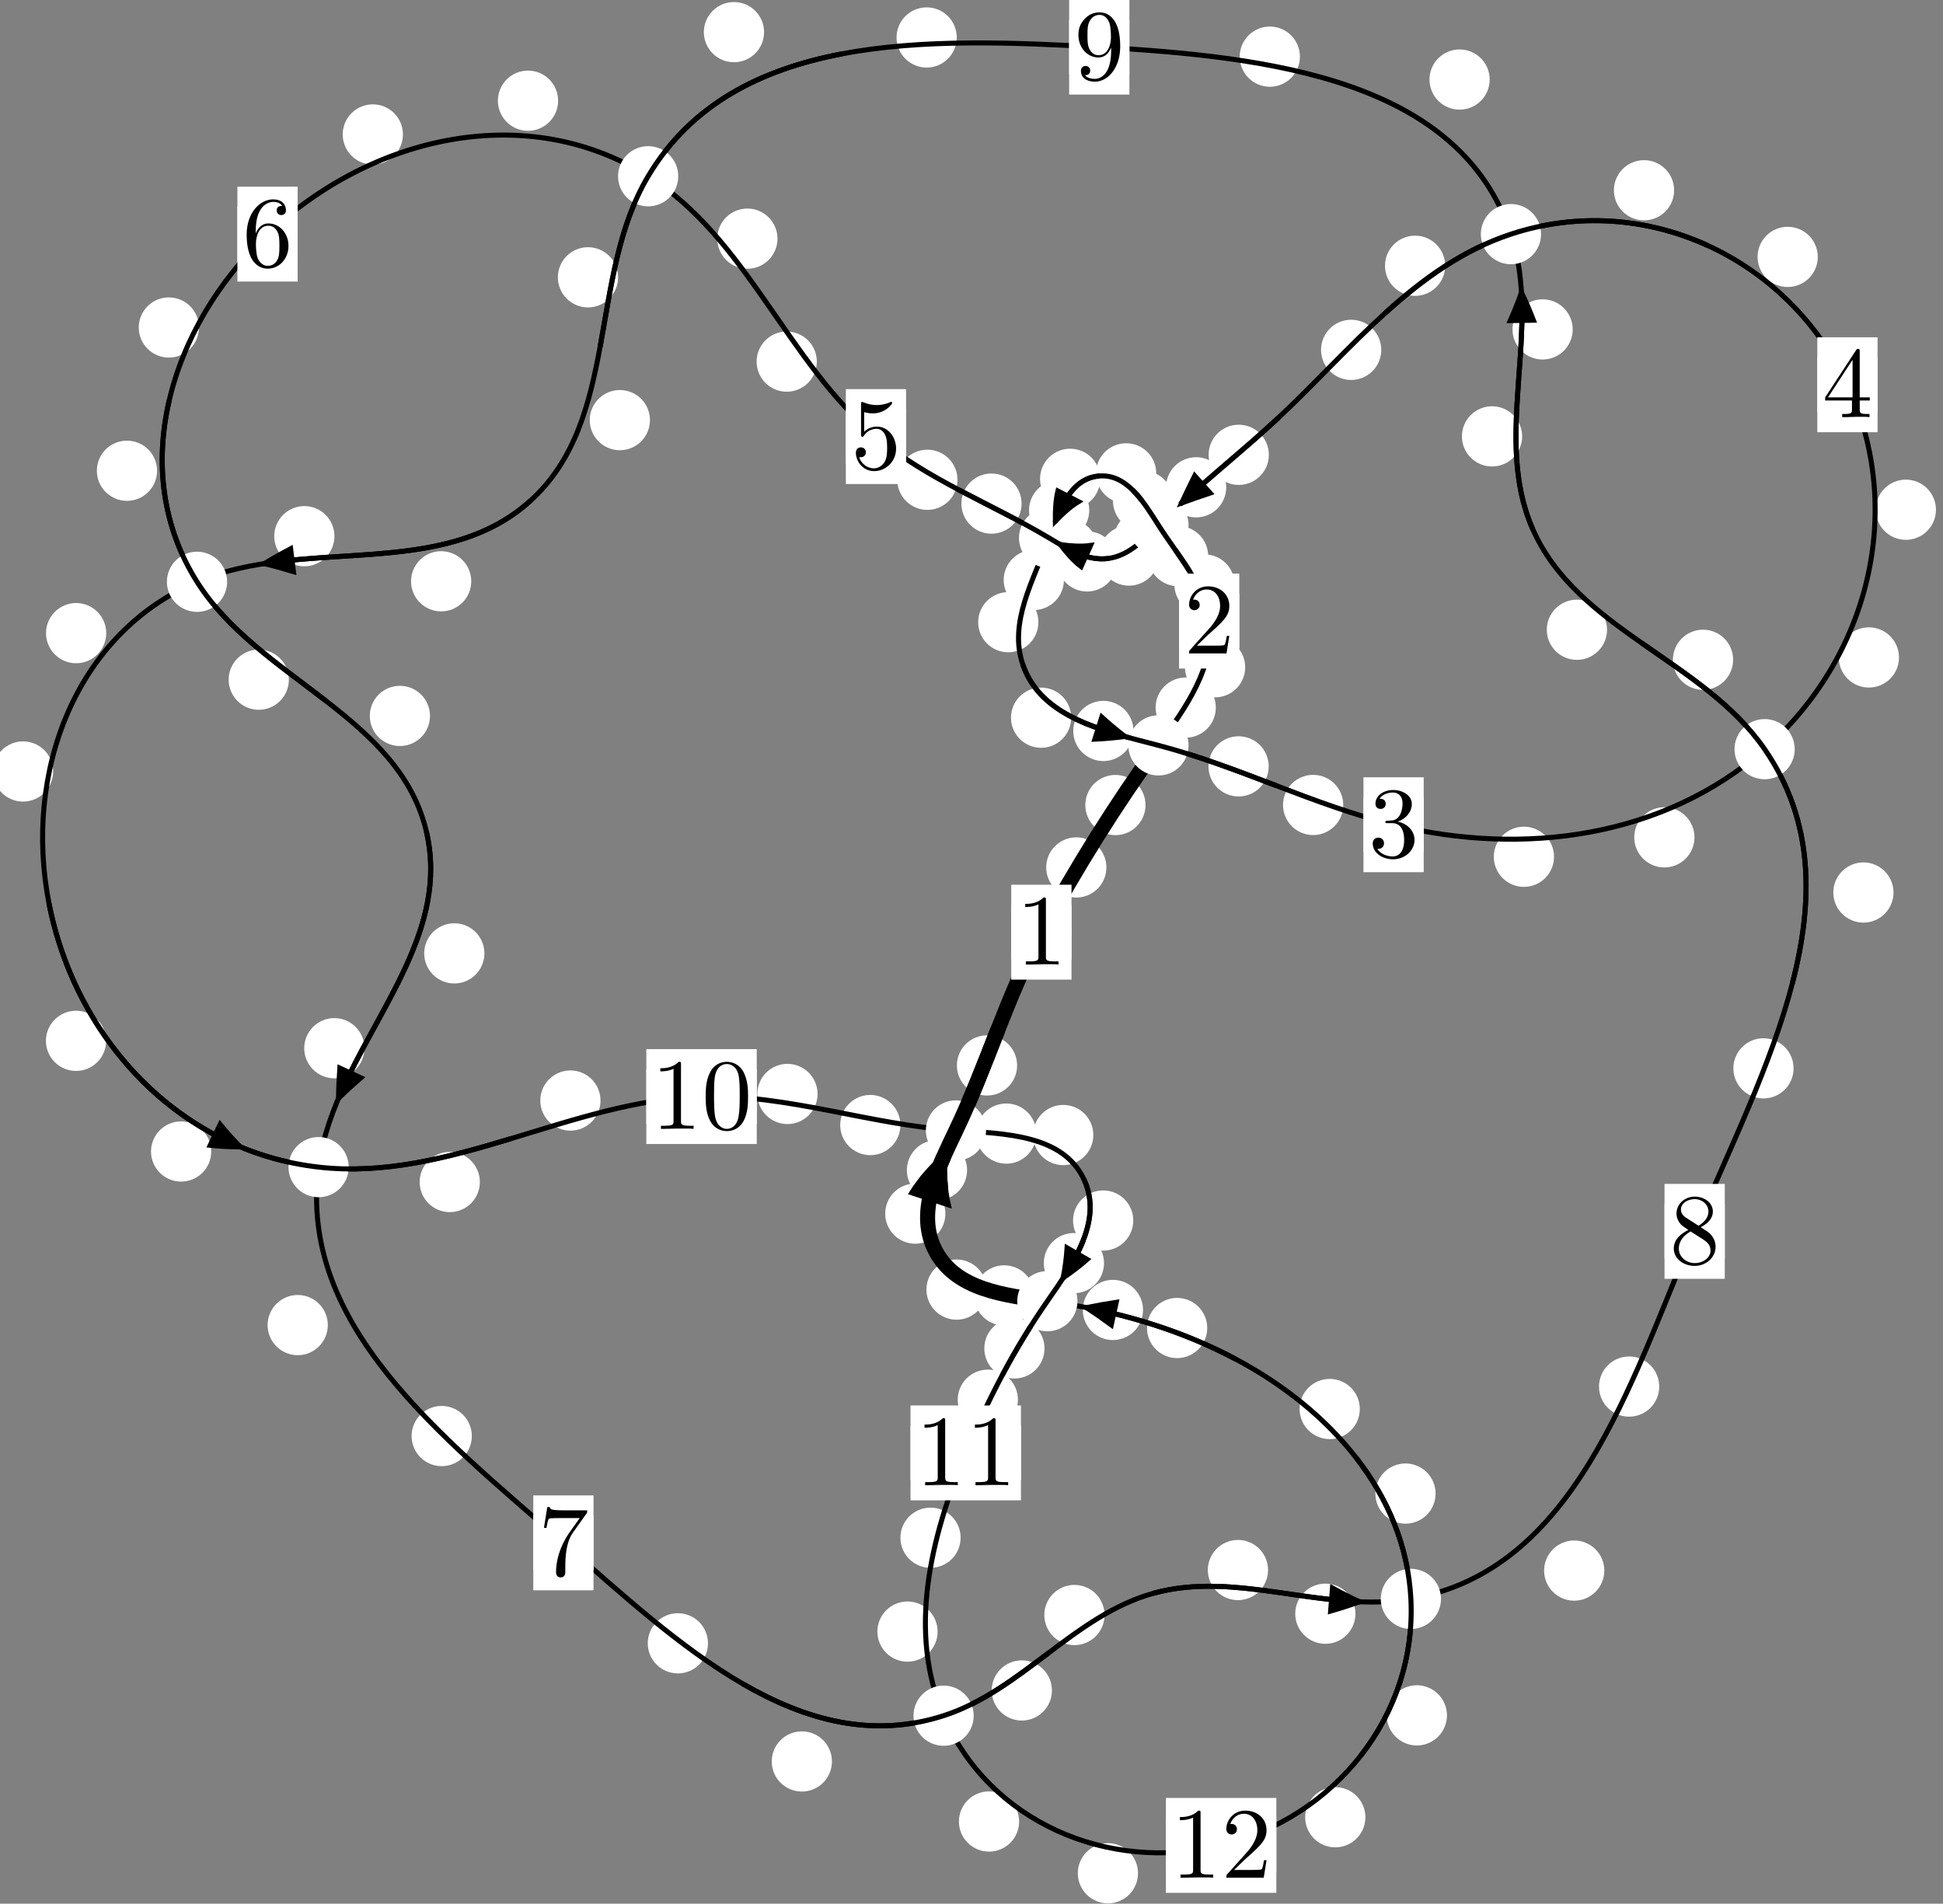 <?xml version="1.0"?>
<!-- Created by MetaPost 1.999 on 2021.07.06:0012 -->
<svg version="1.1" xmlns="http://www.w3.org/2000/svg" xmlns:xlink="http://www.w3.org/1999/xlink" width="192.883" height="188.995" viewBox="0 0 192.883 188.995">
<rect x="0" y="0" width="192.883" height="188.995" fill="#808080" stroke="none"/>
<!-- Original BoundingBox: -115.699463 -114.962692 77.183548 74.032394 -->
  <defs>
    <g transform="scale(0.01,0.01)" id="GLYPHcmr10_48">
      <path style="fill-rule: evenodd;" d="M460 -320C460 -400,455 -480,420 -554C374 -650,292 -666,250 -666C190 -666,117 -640,76 -547C44 -478,39 -400,39 -320C39 -245,43 -155,84 -79C127 2,200 22,249 22C303 22,379 1,423 -94C455 -163,460 -241,460 -320M249 -0C210 -0,151 -25,133 -121C122 -181,122 -273,122 -332C122 -396,122 -462,130 -516C149 -635,224 -644,249 -644C282 -644,348 -626,367 -527C377 -471,377 -395,377 -332C377 -257,377 -189,366 -125C351 -30,294 -0,249 -0"></path>
    </g>
    <g transform="scale(0.01,0.01)" id="GLYPHcmr10_49">
      <path style="fill-rule: evenodd;" d="M294 -640C294 -664,294 -666,271 -666C209 -602,121 -602,89 -602L89 -571C109 -571,168 -571,220 -597L220 -79C220 -43,217 -31,127 -31L95 -31L95 -0L257 -0L130 -3L217 -3L257 -3L297 -3L384 -3L419 -0L419 -31L387 -31C297 -31,294 -42,294 -79"></path>
    </g>
    <g transform="scale(0.01,0.01)" id="GLYPHcmr10_50">
      <path style="fill-rule: evenodd;" d="M127 -77L233 -180C389 -318,449 -372,449 -472C449 -586,359 -666,237 -666C124 -666,50 -574,50 -485C50 -429,100 -429,103 -429C120 -429,155 -441,155 -482C155 -508,137 -534,102 -534C94 -534,92 -534,89 -533C112 -598,166 -635,224 -635C315 -635,358 -554,358 -472C358 -392,308 -313,253 -251L61 -37C50 -26,50 -24,50 -0L421 -0L449 -174L424 -174C419 -144,412 -100,402 -85C395 -77,329 -77,307 -77"></path>
    </g>
    <g transform="scale(0.01,0.01)" id="GLYPHcmr10_51">
      <path style="fill-rule: evenodd;" d="M290 -352C372 -379,430 -449,430 -528C430 -610,342 -666,246 -666C145 -666,69 -606,69 -530C69 -497,91 -478,120 -478C151 -478,171 -500,171 -529C171 -579,124 -579,109 -579C140 -628,206 -641,242 -641C283 -641,338 -619,338 -529C338 -517,336 -459,310 -415C280 -367,246 -364,221 -363C213 -362,189 -360,182 -360C174 -359,167 -358,167 -348C167 -337,174 -337,191 -337L235 -337C317 -337,354 -269,354 -171C354 -35,285 -6,241 -6C198 -6,123 -23,88 -82C123 -77,154 -99,154 -137C154 -173,127 -193,98 -193C74 -193,42 -179,42 -135C42 -44,135 22,244 22C366 22,457 -69,457 -171C457 -253,394 -331,290 -352"></path>
    </g>
    <g transform="scale(0.01,0.01)" id="GLYPHcmr10_52">
      <path style="fill-rule: evenodd;" d="M294 -165L294 -78C294 -42,292 -31,218 -31L197 -31L197 -0L332 -0L238 -3L290 -3L332 -3L374 -3L427 -3L468 -0L468 -31L447 -31C373 -31,371 -42,371 -78L371 -165L471 -165L471 -196L371 -196L371 -651C371 -671,371 -677,355 -677C346 -677,343 -677,335 -665L28 -196L28 -165M300 -196L56 -196L300 -569"></path>
    </g>
    <g transform="scale(0.01,0.01)" id="GLYPHcmr10_53">
      <path style="fill-rule: evenodd;" d="M449 -201C449 -320,367 -420,259 -420C211 -420,168 -404,132 -369L132 -564C152 -558,185 -551,217 -551C340 -551,410 -642,410 -655C410 -661,407 -666,400 -666C399 -666,397 -666,392 -663C372 -654,323 -634,256 -634C216 -634,170 -641,123 -662C115 -665,113 -665,111 -665C101 -665,101 -657,101 -641L101 -345C101 -327,101 -319,115 -319C122 -319,124 -322,128 -328C139 -344,176 -398,257 -398C309 -398,334 -352,342 -334C358 -297,360 -258,360 -208C360 -173,360 -113,336 -71C312 -32,275 -6,229 -6C156 -6,99 -59,82 -118C85 -117,88 -116,99 -116C132 -116,149 -141,149 -165C149 -189,132 -214,99 -214C85 -214,50 -207,50 -161C50 -75,119 22,231 22C347 22,449 -74,449 -201"></path>
    </g>
    <g transform="scale(0.01,0.01)" id="GLYPHcmr10_54">
      <path style="fill-rule: evenodd;" d="M132 -328L132 -352C132 -605,256 -641,307 -641C331 -641,373 -635,395 -601C380 -601,340 -601,340 -556C340 -525,364 -510,386 -510C402 -510,432 -519,432 -558C432 -618,388 -666,305 -666C177 -666,42 -537,42 -316C42 -49,158 22,251 22C362 22,457 -72,457 -204C457 -331,368 -427,257 -427C189 -427,152 -376,132 -328M251 -6C188 -6,158 -66,152 -81C134 -128,134 -208,134 -226C134 -304,166 -404,256 -404C272 -404,318 -404,349 -342C367 -305,367 -254,367 -205C367 -157,367 -107,350 -71C320 -11,274 -6,251 -6"></path>
    </g>
    <g transform="scale(0.01,0.01)" id="GLYPHcmr10_55">
      <path style="fill-rule: evenodd;" d="M476 -609C485 -621,485 -623,485 -644L242 -644C120 -644,118 -657,114 -676L89 -676L56 -470L81 -470C84 -486,93 -549,106 -561C113 -567,191 -567,204 -567L411 -567C400 -551,321 -442,299 -409C209 -274,176 -135,176 -33C176 -23,176 22,222 22C268 22,268 -23,268 -33L268 -84C268 -139,271 -194,279 -248C283 -271,297 -357,341 -419"></path>
    </g>
    <g transform="scale(0.01,0.01)" id="GLYPHcmr10_56">
      <path style="fill-rule: evenodd;" d="M163 -457C117 -487,113 -521,113 -538C113 -599,178 -641,249 -641C322 -641,386 -589,386 -517C386 -460,347 -412,287 -377M309 -362C381 -399,430 -451,430 -517C430 -609,341 -666,250 -666C150 -666,69 -592,69 -499C69 -481,71 -436,113 -389C124 -377,161 -352,186 -335C128 -306,42 -250,42 -151C42 -45,144 22,249 22C362 22,457 -61,457 -168C457 -204,446 -249,408 -291C389 -312,373 -322,309 -362M209 -320L332 -242C360 -223,407 -193,407 -132C407 -58,332 -6,250 -6C164 -6,92 -68,92 -151C92 -209,124 -273,209 -320"></path>
    </g>
    <g transform="scale(0.01,0.01)" id="GLYPHcmr10_57">
      <path style="fill-rule: evenodd;" d="M367 -318L367 -286C367 -52,263 -6,205 -6C188 -6,134 -8,107 -42C151 -42,159 -71,159 -88C159 -119,135 -134,113 -134C97 -134,67 -125,67 -86C67 -19,121 22,206 22C335 22,457 -114,457 -329C457 -598,342 -666,253 -666C198 -666,149 -648,106 -603C65 -558,42 -516,42 -441C42 -316,130 -218,242 -218C303 -218,344 -260,367 -318M243 -241C227 -241,181 -241,150 -304C132 -341,132 -391,132 -440C132 -494,132 -541,153 -578C180 -628,218 -641,253 -641C299 -641,332 -607,349 -562C361 -530,365 -467,365 -421C365 -338,331 -241,243 -241"></path>
    </g>
  </defs>
  <path d="M109.834 86.117C109.834 85.325,109.519 84.565,108.959 84.004C108.398 83.444,107.638 83.129,106.846 83.129C106.053 83.129,105.293 83.444,104.732 84.004C104.172 84.565,103.857 85.325,103.857 86.117C103.857 86.91,104.172 87.67,104.732 88.231C105.293 88.791,106.053 89.106,106.846 89.106C107.638 89.106,108.398 88.791,108.959 88.231C109.519 87.67,109.834 86.91,109.834 86.117Z" style="fill: rgb(100%,100%,100%);stroke: none;"></path>
  <path d="M106.367 92.545C106.367 91.752,106.052 90.992,105.491 90.431C104.931 89.871,104.171 89.556,103.378 89.556C102.585 89.556,101.825 89.871,101.265 90.431C100.704 90.992,100.389 91.752,100.389 92.545C100.389 93.337,100.704 94.097,101.265 94.658C101.825 95.218,102.585 95.533,103.378 95.533C104.171 95.533,104.931 95.218,105.491 94.658C106.052 94.097,106.367 93.337,106.367 92.545Z" style="fill: rgb(100%,100%,100%);stroke: none;"></path>
  <path d="M120.696 70.246C120.696 69.454,120.381 68.694,119.821 68.133C119.26 67.573,118.5 67.258,117.708 67.258C116.915 67.258,116.155 67.573,115.594 68.133C115.034 68.694,114.719 69.454,114.719 70.246C114.719 71.039,115.034 71.799,115.594 72.36C116.155 72.92,116.915 73.235,117.708 73.235C118.5 73.235,119.26 72.92,119.821 72.36C120.381 71.799,120.696 71.039,120.696 70.246Z" style="fill: rgb(100%,100%,100%);stroke: none;"></path>
  <path d="M113.716 79.923C113.716 79.13,113.402 78.37,112.841 77.809C112.281 77.249,111.52 76.934,110.728 76.934C109.935 76.934,109.175 77.249,108.614 77.809C108.054 78.37,107.739 79.13,107.739 79.923C107.739 80.716,108.054 81.476,108.614 82.036C109.175 82.597,109.935 82.912,110.728 82.912C111.52 82.912,112.281 82.597,112.841 82.036C113.402 81.476,113.716 80.716,113.716 79.923Z" style="fill: rgb(100%,100%,100%);stroke: none;"></path>
  <path d="M122.561 58.027C122.561 57.234,122.246 56.474,121.685 55.914C121.125 55.353,120.365 55.038,119.572 55.038C118.779 55.038,118.019 55.353,117.459 55.914C116.898 56.474,116.583 57.234,116.583 58.027C116.583 58.82,116.898 59.58,117.459 60.14C118.019 60.701,118.779 61.016,119.572 61.016C120.365 61.016,121.125 60.701,121.685 60.14C122.246 59.58,122.561 58.82,122.561 58.027Z" style="fill: rgb(100%,100%,100%);stroke: none;"></path>
  <path d="M123.61 66.244C123.61 65.452,123.295 64.691,122.734 64.131C122.174 63.571,121.414 63.256,120.621 63.256C119.828 63.256,119.068 63.571,118.508 64.131C117.947 64.691,117.632 65.452,117.632 66.244C117.632 67.037,117.947 67.797,118.508 68.358C119.068 68.918,119.828 69.233,120.621 69.233C121.414 69.233,122.174 68.918,122.734 68.358C123.295 67.797,123.61 67.037,123.61 66.244Z" style="fill: rgb(100%,100%,100%);stroke: none;"></path>
  <path d="M116.463 49.729C116.463 48.936,116.148 48.176,115.588 47.616C115.027 47.055,114.267 46.74,113.474 46.74C112.682 46.74,111.922 47.055,111.361 47.616C110.801 48.176,110.486 48.936,110.486 49.729C110.486 50.522,110.801 51.282,111.361 51.842C111.922 52.403,112.682 52.718,113.474 52.718C114.267 52.718,115.027 52.403,115.588 51.842C116.148 51.282,116.463 50.522,116.463 49.729Z" style="fill: rgb(100%,100%,100%);stroke: none;"></path>
  <path d="M119.939 55.211C119.939 54.419,119.624 53.658,119.064 53.098C118.503 52.537,117.743 52.223,116.951 52.223C116.158 52.223,115.398 52.537,114.837 53.098C114.277 53.658,113.962 54.419,113.962 55.211C113.962 56.004,114.277 56.764,114.837 57.325C115.398 57.885,116.158 58.2,116.951 58.2C117.743 58.2,118.503 57.885,119.064 57.325C119.624 56.764,119.939 56.004,119.939 55.211Z" style="fill: rgb(100%,100%,100%);stroke: none;"></path>
  <path d="M109.224 47.536C109.224 46.743,108.909 45.983,108.349 45.423C107.788 44.862,107.028 44.547,106.235 44.547C105.443 44.547,104.683 44.862,104.122 45.423C103.562 45.983,103.247 46.743,103.247 47.536C103.247 48.329,103.562 49.089,104.122 49.649C104.683 50.21,105.443 50.525,106.235 50.525C107.028 50.525,107.788 50.21,108.349 49.649C108.909 49.089,109.224 48.329,109.224 47.536Z" style="fill: rgb(100%,100%,100%);stroke: none;"></path>
  <path d="M114.781 46.992C114.781 46.2,114.466 45.44,113.906 44.879C113.345 44.319,112.585 44.004,111.792 44.004C111 44.004,110.239 44.319,109.679 44.879C109.118 45.44,108.803 46.2,108.803 46.992C108.803 47.785,109.118 48.545,109.679 49.106C110.239 49.666,111 49.981,111.792 49.981C112.585 49.981,113.345 49.666,113.906 49.106C114.466 48.545,114.781 47.785,114.781 46.992Z" style="fill: rgb(100%,100%,100%);stroke: none;"></path>
  <path d="M105.615 57.577C105.615 56.785,105.3 56.024,104.74 55.464C104.179 54.904,103.419 54.589,102.626 54.589C101.834 54.589,101.073 54.904,100.513 55.464C99.952 56.024,99.637 56.785,99.637 57.577C99.637 58.37,99.952 59.13,100.513 59.691C101.073 60.251,101.834 60.566,102.626 60.566C103.419 60.566,104.179 60.251,104.74 59.691C105.3 59.13,105.615 58.37,105.615 57.577Z" style="fill: rgb(100%,100%,100%);stroke: none;"></path>
  <path d="M108.13 50.655C108.13 49.862,107.815 49.102,107.255 48.542C106.695 47.981,105.934 47.666,105.142 47.666C104.349 47.666,103.589 47.981,103.028 48.542C102.468 49.102,102.153 49.862,102.153 50.655C102.153 51.448,102.468 52.208,103.028 52.768C103.589 53.329,104.349 53.644,105.142 53.644C105.934 53.644,106.695 53.329,107.255 52.768C107.815 52.208,108.13 51.448,108.13 50.655Z" style="fill: rgb(100%,100%,100%);stroke: none;"></path>
  <path d="M106.338 71.251C106.338 70.459,106.023 69.698,105.463 69.138C104.902 68.577,104.142 68.262,103.35 68.262C102.557 68.262,101.797 68.577,101.236 69.138C100.676 69.698,100.361 70.459,100.361 71.251C100.361 72.044,100.676 72.804,101.236 73.365C101.797 73.925,102.557 74.24,103.35 74.24C104.142 74.24,104.902 73.925,105.463 73.365C106.023 72.804,106.338 72.044,106.338 71.251Z" style="fill: rgb(100%,100%,100%);stroke: none;"></path>
  <path d="M103.082 61.771C103.082 60.979,102.767 60.219,102.206 59.658C101.646 59.098,100.886 58.783,100.093 58.783C99.3 58.783,98.54 59.098,97.98 59.658C97.419 60.219,97.104 60.979,97.104 61.771C97.104 62.564,97.419 63.324,97.98 63.885C98.54 64.445,99.3 64.76,100.093 64.76C100.886 64.76,101.646 64.445,102.206 63.885C102.767 63.324,103.082 62.564,103.082 61.771Z" style="fill: rgb(100%,100%,100%);stroke: none;"></path>
  <path d="M125.944 76.083C125.944 75.291,125.629 74.53,125.069 73.97C124.508 73.409,123.748 73.095,122.956 73.095C122.163 73.095,121.403 73.409,120.842 73.97C120.282 74.53,119.967 75.291,119.967 76.083C119.967 76.876,120.282 77.636,120.842 78.197C121.403 78.757,122.163 79.072,122.956 79.072C123.748 79.072,124.508 78.757,125.069 78.197C125.629 77.636,125.944 76.876,125.944 76.083Z" style="fill: rgb(100%,100%,100%);stroke: none;"></path>
  <path d="M112.52 72.568C112.52 71.775,112.205 71.015,111.645 70.455C111.084 69.894,110.324 69.579,109.532 69.579C108.739 69.579,107.979 69.894,107.418 70.455C106.858 71.015,106.543 71.775,106.543 72.568C106.543 73.361,106.858 74.121,107.418 74.681C107.979 75.242,108.739 75.557,109.532 75.557C110.324 75.557,111.084 75.242,111.645 74.681C112.205 74.121,112.52 73.361,112.52 72.568Z" style="fill: rgb(100%,100%,100%);stroke: none;"></path>
  <path d="M154.269 85.059C154.269 84.267,153.954 83.507,153.393 82.946C152.833 82.386,152.073 82.071,151.28 82.071C150.487 82.071,149.727 82.386,149.167 82.946C148.606 83.507,148.291 84.267,148.291 85.059C148.291 85.852,148.606 86.612,149.167 87.173C149.727 87.733,150.487 88.048,151.28 88.048C152.073 88.048,152.833 87.733,153.393 87.173C153.954 86.612,154.269 85.852,154.269 85.059Z" style="fill: rgb(100%,100%,100%);stroke: none;"></path>
  <path d="M133.344 79.915C133.344 79.122,133.029 78.362,132.469 77.802C131.908 77.241,131.148 76.926,130.356 76.926C129.563 76.926,128.803 77.241,128.242 77.802C127.682 78.362,127.367 79.122,127.367 79.915C127.367 80.708,127.682 81.468,128.242 82.028C128.803 82.589,129.563 82.904,130.356 82.904C131.148 82.904,131.908 82.589,132.469 82.028C133.029 81.468,133.344 80.708,133.344 79.915Z" style="fill: rgb(100%,100%,100%);stroke: none;"></path>
  <path d="M188.515 65.271C188.515 64.478,188.2 63.718,187.64 63.157C187.079 62.597,186.319 62.282,185.526 62.282C184.734 62.282,183.974 62.597,183.413 63.157C182.853 63.718,182.538 64.478,182.538 65.271C182.538 66.063,182.853 66.824,183.413 67.384C183.974 67.945,184.734 68.26,185.526 68.26C186.319 68.26,187.079 67.945,187.64 67.384C188.2 66.824,188.515 66.063,188.515 65.271Z" style="fill: rgb(100%,100%,100%);stroke: none;"></path>
  <path d="M168.212 83.131C168.212 82.338,167.897 81.578,167.336 81.017C166.776 80.457,166.016 80.142,165.223 80.142C164.43 80.142,163.67 80.457,163.11 81.017C162.549 81.578,162.234 82.338,162.234 83.131C162.234 83.923,162.549 84.684,163.11 85.244C163.67 85.805,164.43 86.119,165.223 86.119C166.016 86.119,166.776 85.805,167.336 85.244C167.897 84.684,168.212 83.923,168.212 83.131Z" style="fill: rgb(100%,100%,100%);stroke: none;"></path>
  <path d="M180.453 25.504C180.453 24.712,180.138 23.952,179.578 23.391C179.017 22.831,178.257 22.516,177.465 22.516C176.672 22.516,175.912 22.831,175.351 23.391C174.791 23.952,174.476 24.712,174.476 25.504C174.476 26.297,174.791 27.057,175.351 27.618C175.912 28.178,176.672 28.493,177.465 28.493C178.257 28.493,179.017 28.178,179.578 27.618C180.138 27.057,180.453 26.297,180.453 25.504Z" style="fill: rgb(100%,100%,100%);stroke: none;"></path>
  <path d="M192.184 50.606C192.184 49.813,191.869 49.053,191.308 48.492C190.748 47.932,189.988 47.617,189.195 47.617C188.402 47.617,187.642 47.932,187.081 48.492C186.521 49.053,186.206 49.813,186.206 50.606C186.206 51.398,186.521 52.159,187.081 52.719C187.642 53.28,188.402 53.594,189.195 53.594C189.988 53.594,190.748 53.28,191.308 52.719C191.869 52.159,192.184 51.398,192.184 50.606Z" style="fill: rgb(100%,100%,100%);stroke: none;"></path>
  <path d="M143.465 26.384C143.465 25.591,143.151 24.831,142.59 24.27C142.03 23.71,141.269 23.395,140.477 23.395C139.684 23.395,138.924 23.71,138.363 24.27C137.803 24.831,137.488 25.591,137.488 26.384C137.488 27.176,137.803 27.937,138.363 28.497C138.924 29.058,139.684 29.373,140.477 29.373C141.269 29.373,142.03 29.058,142.59 28.497C143.151 27.937,143.465 27.176,143.465 26.384Z" style="fill: rgb(100%,100%,100%);stroke: none;"></path>
  <path d="M166.191 18.888C166.191 18.095,165.876 17.335,165.315 16.774C164.755 16.214,163.995 15.899,163.202 15.899C162.409 15.899,161.649 16.214,161.089 16.774C160.528 17.335,160.213 18.095,160.213 18.888C160.213 19.68,160.528 20.441,161.089 21.001C161.649 21.562,162.409 21.876,163.202 21.876C163.995 21.876,164.755 21.562,165.315 21.001C165.876 20.441,166.191 19.68,166.191 18.888Z" style="fill: rgb(100%,100%,100%);stroke: none;"></path>
  <path d="M125.959 45.153C125.959 44.36,125.644 43.6,125.083 43.04C124.523 42.479,123.762 42.164,122.97 42.164C122.177 42.164,121.417 42.479,120.856 43.04C120.296 43.6,119.981 44.36,119.981 45.153C119.981 45.946,120.296 46.706,120.856 47.266C121.417 47.827,122.177 48.142,122.97 48.142C123.762 48.142,124.523 47.827,125.083 47.266C125.644 46.706,125.959 45.946,125.959 45.153Z" style="fill: rgb(100%,100%,100%);stroke: none;"></path>
  <path d="M137.119 34.733C137.119 33.94,136.804 33.18,136.244 32.62C135.683 32.059,134.923 31.744,134.13 31.744C133.337 31.744,132.577 32.059,132.017 32.62C131.456 33.18,131.141 33.94,131.141 34.733C131.141 35.526,131.456 36.286,132.017 36.846C132.577 37.407,133.337 37.722,134.13 37.722C134.923 37.722,135.683 37.407,136.244 36.846C136.804 36.286,137.119 35.526,137.119 34.733Z" style="fill: rgb(100%,100%,100%);stroke: none;"></path>
  <path d="M116.547 53.583C116.547 52.79,116.232 52.03,115.672 51.47C115.111 50.909,114.351 50.594,113.558 50.594C112.766 50.594,112.006 50.909,111.445 51.47C110.885 52.03,110.57 52.79,110.57 53.583C110.57 54.376,110.885 55.136,111.445 55.696C112.006 56.257,112.766 56.572,113.558 56.572C114.351 56.572,115.111 56.257,115.672 55.696C116.232 55.136,116.547 54.376,116.547 53.583Z" style="fill: rgb(100%,100%,100%);stroke: none;"></path>
  <path d="M121.729 48.378C121.729 47.586,121.414 46.826,120.853 46.265C120.293 45.705,119.533 45.39,118.74 45.39C117.947 45.39,117.187 45.705,116.627 46.265C116.066 46.826,115.751 47.586,115.751 48.378C115.751 49.171,116.066 49.931,116.627 50.492C117.187 51.052,117.947 51.367,118.74 51.367C119.533 51.367,120.293 51.052,120.853 50.492C121.414 49.931,121.729 49.171,121.729 48.378Z" style="fill: rgb(100%,100%,100%);stroke: none;"></path>
  <path d="M110.905 55.736C110.905 54.943,110.59 54.183,110.03 53.623C109.469 53.062,108.709 52.747,107.917 52.747C107.124 52.747,106.364 53.062,105.803 53.623C105.243 54.183,104.928 54.943,104.928 55.736C104.928 56.529,105.243 57.289,105.803 57.849C106.364 58.41,107.124 58.725,107.917 58.725C108.709 58.725,109.469 58.41,110.03 57.849C110.59 57.289,110.905 56.529,110.905 55.736Z" style="fill: rgb(100%,100%,100%);stroke: none;"></path>
  <path d="M115.065 55.155C115.065 54.362,114.75 53.602,114.189 53.042C113.629 52.481,112.868 52.166,112.076 52.166C111.283 52.166,110.523 52.481,109.962 53.042C109.402 53.602,109.087 54.362,109.087 55.155C109.087 55.948,109.402 56.708,109.962 57.268C110.523 57.829,111.283 58.144,112.076 58.144C112.868 58.144,113.629 57.829,114.189 57.268C114.75 56.708,115.065 55.948,115.065 55.155Z" style="fill: rgb(100%,100%,100%);stroke: none;"></path>
  <path d="M101.414 49.997C101.414 49.204,101.099 48.444,100.538 47.883C99.978 47.323,99.218 47.008,98.425 47.008C97.632 47.008,96.872 47.323,96.312 47.883C95.751 48.444,95.436 49.204,95.436 49.997C95.436 50.789,95.751 51.549,96.312 52.11C96.872 52.67,97.632 52.985,98.425 52.985C99.218 52.985,99.978 52.67,100.538 52.11C101.099 51.549,101.414 50.789,101.414 49.997Z" style="fill: rgb(100%,100%,100%);stroke: none;"></path>
  <path d="M108.979 54.507C108.979 53.714,108.664 52.954,108.103 52.393C107.543 51.833,106.783 51.518,105.99 51.518C105.197 51.518,104.437 51.833,103.876 52.393C103.316 52.954,103.001 53.714,103.001 54.507C103.001 55.299,103.316 56.06,103.876 56.62C104.437 57.18,105.197 57.495,105.99 57.495C106.783 57.495,107.543 57.18,108.103 56.62C108.664 56.06,108.979 55.299,108.979 54.507Z" style="fill: rgb(100%,100%,100%);stroke: none;"></path>
  <path d="M81.087 35.901C81.087 35.108,80.772 34.348,80.212 33.787C79.651 33.227,78.891 32.912,78.099 32.912C77.306 32.912,76.546 33.227,75.985 33.787C75.425 34.348,75.11 35.108,75.11 35.901C75.11 36.693,75.425 37.453,75.985 38.014C76.546 38.574,77.306 38.889,78.099 38.889C78.891 38.889,79.651 38.574,80.212 38.014C80.772 37.453,81.087 36.693,81.087 35.901Z" style="fill: rgb(100%,100%,100%);stroke: none;"></path>
  <path d="M95.05 47.633C95.05 46.84,94.735 46.08,94.175 45.519C93.614 44.959,92.854 44.644,92.061 44.644C91.269 44.644,90.509 44.959,89.948 45.519C89.388 46.08,89.073 46.84,89.073 47.633C89.073 48.425,89.388 49.185,89.948 49.746C90.509 50.306,91.269 50.621,92.061 50.621C92.854 50.621,93.614 50.306,94.175 49.746C94.735 49.185,95.05 48.425,95.05 47.633Z" style="fill: rgb(100%,100%,100%);stroke: none;"></path>
  <path d="M55.404 9.998C55.404 9.205,55.089 8.445,54.529 7.885C53.969 7.324,53.208 7.009,52.416 7.009C51.623 7.009,50.863 7.324,50.302 7.885C49.742 8.445,49.427 9.205,49.427 9.998C49.427 10.791,49.742 11.551,50.302 12.111C50.863 12.672,51.623 12.987,52.416 12.987C53.208 12.987,53.969 12.672,54.529 12.111C55.089 11.551,55.404 10.791,55.404 9.998Z" style="fill: rgb(100%,100%,100%);stroke: none;"></path>
  <path d="M77.182 23.693C77.182 22.9,76.867 22.14,76.306 21.579C75.746 21.019,74.986 20.704,74.193 20.704C73.4 20.704,72.64 21.019,72.08 21.579C71.519 22.14,71.204 22.9,71.204 23.693C71.204 24.485,71.519 25.245,72.08 25.806C72.64 26.366,73.4 26.681,74.193 26.681C74.986 26.681,75.746 26.366,76.306 25.806C76.867 25.245,77.182 24.485,77.182 23.693Z" style="fill: rgb(100%,100%,100%);stroke: none;"></path>
  <path d="M19.752 32.514C19.752 31.721,19.437 30.961,18.876 30.4C18.316 29.84,17.555 29.525,16.763 29.525C15.97 29.525,15.21 29.84,14.649 30.4C14.089 30.961,13.774 31.721,13.774 32.514C13.774 33.306,14.089 34.067,14.649 34.627C15.21 35.187,15.97 35.502,16.763 35.502C17.555 35.502,18.316 35.187,18.876 34.627C19.437 34.067,19.752 33.306,19.752 32.514Z" style="fill: rgb(100%,100%,100%);stroke: none;"></path>
  <path d="M39.999 13.348C39.999 12.555,39.684 11.795,39.123 11.234C38.563 10.674,37.803 10.359,37.01 10.359C36.217 10.359,35.457 10.674,34.897 11.234C34.336 11.795,34.021 12.555,34.021 13.348C34.021 14.14,34.336 14.901,34.897 15.461C35.457 16.022,36.217 16.337,37.01 16.337C37.803 16.337,38.563 16.022,39.123 15.461C39.684 14.901,39.999 14.14,39.999 13.348Z" style="fill: rgb(100%,100%,100%);stroke: none;"></path>
  <path d="M28.676 67.478C28.676 66.685,28.362 65.925,27.801 65.365C27.241 64.804,26.48 64.489,25.688 64.489C24.895 64.489,24.135 64.804,23.574 65.365C23.014 65.925,22.699 66.685,22.699 67.478C22.699 68.271,23.014 69.031,23.574 69.591C24.135 70.152,24.895 70.467,25.688 70.467C26.48 70.467,27.241 70.152,27.801 69.591C28.362 69.031,28.676 68.271,28.676 67.478Z" style="fill: rgb(100%,100%,100%);stroke: none;"></path>
  <path d="M15.593 46.735C15.593 45.942,15.278 45.182,14.717 44.622C14.157 44.061,13.396 43.746,12.604 43.746C11.811 43.746,11.051 44.061,10.49 44.622C9.93 45.182,9.615 45.942,9.615 46.735C9.615 47.528,9.93 48.288,10.49 48.848C11.051 49.409,11.811 49.724,12.604 49.724C13.396 49.724,14.157 49.409,14.717 48.848C15.278 48.288,15.593 47.528,15.593 46.735Z" style="fill: rgb(100%,100%,100%);stroke: none;"></path>
  <path d="M48.087 94.648C48.087 93.856,47.772 93.096,47.212 92.535C46.651 91.975,45.891 91.66,45.098 91.66C44.306 91.66,43.546 91.975,42.985 92.535C42.425 93.096,42.11 93.856,42.11 94.648C42.11 95.441,42.425 96.201,42.985 96.762C43.546 97.322,44.306 97.637,45.098 97.637C45.891 97.637,46.651 97.322,47.212 96.762C47.772 96.201,48.087 95.441,48.087 94.648Z" style="fill: rgb(100%,100%,100%);stroke: none;"></path>
  <path d="M42.686 71.076C42.686 70.283,42.371 69.523,41.811 68.962C41.25 68.402,40.49 68.087,39.697 68.087C38.905 68.087,38.145 68.402,37.584 68.962C37.024 69.523,36.709 70.283,36.709 71.076C36.709 71.868,37.024 72.629,37.584 73.189C38.145 73.749,38.905 74.064,39.697 74.064C40.49 74.064,41.25 73.749,41.811 73.189C42.371 72.629,42.686 71.868,42.686 71.076Z" style="fill: rgb(100%,100%,100%);stroke: none;"></path>
  <path d="M32.543 131.552C32.543 130.759,32.228 129.999,31.667 129.439C31.107 128.878,30.347 128.563,29.554 128.563C28.761 128.563,28.001 128.878,27.441 129.439C26.88 129.999,26.565 130.759,26.565 131.552C26.565 132.345,26.88 133.105,27.441 133.665C28.001 134.226,28.761 134.541,29.554 134.541C30.347 134.541,31.107 134.226,31.667 133.665C32.228 133.105,32.543 132.345,32.543 131.552Z" style="fill: rgb(100%,100%,100%);stroke: none;"></path>
  <path d="M36.177 104.064C36.177 103.271,35.862 102.511,35.302 101.951C34.741 101.39,33.981 101.075,33.188 101.075C32.396 101.075,31.636 101.39,31.075 101.951C30.515 102.511,30.2 103.271,30.2 104.064C30.2 104.857,30.515 105.617,31.075 106.177C31.636 106.738,32.396 107.053,33.188 107.053C33.981 107.053,34.741 106.738,35.302 106.177C35.862 105.617,36.177 104.857,36.177 104.064Z" style="fill: rgb(100%,100%,100%);stroke: none;"></path>
  <path d="M70.281 163.144C70.281 162.352,69.966 161.592,69.406 161.031C68.845 160.471,68.085 160.156,67.292 160.156C66.5 160.156,65.739 160.471,65.179 161.031C64.618 161.592,64.303 162.352,64.303 163.144C64.303 163.937,64.618 164.697,65.179 165.258C65.739 165.818,66.5 166.133,67.292 166.133C68.085 166.133,68.845 165.818,69.406 165.258C69.966 164.697,70.281 163.937,70.281 163.144Z" style="fill: rgb(100%,100%,100%);stroke: none;"></path>
  <path d="M46.838 142.568C46.838 141.775,46.523 141.015,45.962 140.455C45.402 139.894,44.642 139.579,43.849 139.579C43.056 139.579,42.296 139.894,41.736 140.455C41.175 141.015,40.86 141.775,40.86 142.568C40.86 143.361,41.175 144.121,41.736 144.681C42.296 145.242,43.056 145.557,43.849 145.557C44.642 145.557,45.402 145.242,45.962 144.681C46.523 144.121,46.838 143.361,46.838 142.568Z" style="fill: rgb(100%,100%,100%);stroke: none;"></path>
  <path d="M104.425 167.824C104.425 167.031,104.11 166.271,103.549 165.711C102.989 165.15,102.228 164.835,101.436 164.835C100.643 164.835,99.883 165.15,99.322 165.711C98.762 166.271,98.447 167.031,98.447 167.824C98.447 168.617,98.762 169.377,99.322 169.937C99.883 170.498,100.643 170.813,101.436 170.813C102.228 170.813,102.989 170.498,103.549 169.937C104.11 169.377,104.425 168.617,104.425 167.824Z" style="fill: rgb(100%,100%,100%);stroke: none;"></path>
  <path d="M82.588 174.874C82.588 174.081,82.273 173.321,81.713 172.76C81.152 172.2,80.392 171.885,79.6 171.885C78.807 171.885,78.047 172.2,77.486 172.76C76.926 173.321,76.611 174.081,76.611 174.874C76.611 175.666,76.926 176.427,77.486 176.987C78.047 177.547,78.807 177.862,79.6 177.862C80.392 177.862,81.152 177.547,81.713 176.987C82.273 176.427,82.588 175.666,82.588 174.874Z" style="fill: rgb(100%,100%,100%);stroke: none;"></path>
  <path d="M125.88 155.87C125.88 155.077,125.565 154.317,125.005 153.756C124.444 153.196,123.684 152.881,122.892 152.881C122.099 152.881,121.339 153.196,120.778 153.756C120.218 154.317,119.903 155.077,119.903 155.87C119.903 156.662,120.218 157.423,120.778 157.983C121.339 158.543,122.099 158.858,122.892 158.858C123.684 158.858,124.444 158.543,125.005 157.983C125.565 157.423,125.88 156.662,125.88 155.87Z" style="fill: rgb(100%,100%,100%);stroke: none;"></path>
  <path d="M109.647 160.336C109.647 159.543,109.332 158.783,108.772 158.222C108.211 157.662,107.451 157.347,106.659 157.347C105.866 157.347,105.106 157.662,104.545 158.222C103.985 158.783,103.67 159.543,103.67 160.336C103.67 161.128,103.985 161.889,104.545 162.449C105.106 163.01,105.866 163.324,106.659 163.324C107.451 163.324,108.211 163.01,108.772 162.449C109.332 161.889,109.647 161.128,109.647 160.336Z" style="fill: rgb(100%,100%,100%);stroke: none;"></path>
  <path d="M159.261 155.925C159.261 155.132,158.946 154.372,158.386 153.812C157.825 153.251,157.065 152.936,156.272 152.936C155.48 152.936,154.72 153.251,154.159 153.812C153.599 154.372,153.284 155.132,153.284 155.925C153.284 156.718,153.599 157.478,154.159 158.038C154.72 158.599,155.48 158.914,156.272 158.914C157.065 158.914,157.825 158.599,158.386 158.038C158.946 157.478,159.261 156.718,159.261 155.925Z" style="fill: rgb(100%,100%,100%);stroke: none;"></path>
  <path d="M134.556 160.207C134.556 159.414,134.241 158.654,133.681 158.094C133.12 157.533,132.36 157.218,131.568 157.218C130.775 157.218,130.015 157.533,129.454 158.094C128.894 158.654,128.579 159.414,128.579 160.207C128.579 161,128.894 161.76,129.454 162.32C130.015 162.881,130.775 163.196,131.568 163.196C132.36 163.196,133.12 162.881,133.681 162.32C134.241 161.76,134.556 161,134.556 160.207Z" style="fill: rgb(100%,100%,100%);stroke: none;"></path>
  <path d="M178.049 106.063C178.049 105.27,177.734 104.51,177.174 103.949C176.613 103.389,175.853 103.074,175.06 103.074C174.268 103.074,173.507 103.389,172.947 103.949C172.387 104.51,172.072 105.27,172.072 106.063C172.072 106.855,172.387 107.616,172.947 108.176C173.507 108.737,174.268 109.051,175.06 109.051C175.853 109.051,176.613 108.737,177.174 108.176C177.734 107.616,178.049 106.855,178.049 106.063Z" style="fill: rgb(100%,100%,100%);stroke: none;"></path>
  <path d="M164.713 137.657C164.713 136.864,164.398 136.104,163.838 135.543C163.277 134.983,162.517 134.668,161.724 134.668C160.932 134.668,160.171 134.983,159.611 135.543C159.05 136.104,158.735 136.864,158.735 137.657C158.735 138.449,159.05 139.209,159.611 139.77C160.171 140.33,160.932 140.645,161.724 140.645C162.517 140.645,163.277 140.33,163.838 139.77C164.398 139.209,164.713 138.449,164.713 137.657Z" style="fill: rgb(100%,100%,100%);stroke: none;"></path>
  <path d="M172.049 65.5C172.049 64.708,171.734 63.948,171.174 63.387C170.613 62.827,169.853 62.512,169.06 62.512C168.268 62.512,167.507 62.827,166.947 63.387C166.386 63.948,166.071 64.708,166.071 65.5C166.071 66.293,166.386 67.053,166.947 67.614C167.507 68.174,168.268 68.489,169.06 68.489C169.853 68.489,170.613 68.174,171.174 67.614C171.734 67.053,172.049 66.293,172.049 65.5Z" style="fill: rgb(100%,100%,100%);stroke: none;"></path>
  <path d="M187.97 88.607C187.97 87.814,187.655 87.054,187.095 86.494C186.534 85.933,185.774 85.618,184.981 85.618C184.189 85.618,183.429 85.933,182.868 86.494C182.308 87.054,181.993 87.814,181.993 88.607C181.993 89.4,182.308 90.16,182.868 90.72C183.429 91.281,184.189 91.596,184.981 91.596C185.774 91.596,186.534 91.281,187.095 90.72C187.655 90.16,187.97 89.4,187.97 88.607Z" style="fill: rgb(100%,100%,100%);stroke: none;"></path>
  <path d="M151.104 43.322C151.104 42.529,150.789 41.769,150.228 41.209C149.668 40.648,148.908 40.333,148.115 40.333C147.322 40.333,146.562 40.648,146.002 41.209C145.441 41.769,145.126 42.529,145.126 43.322C145.126 44.115,145.441 44.875,146.002 45.435C146.562 45.996,147.322 46.311,148.115 46.311C148.908 46.311,149.668 45.996,150.228 45.435C150.789 44.875,151.104 44.115,151.104 43.322Z" style="fill: rgb(100%,100%,100%);stroke: none;"></path>
  <path d="M159.53 62.522C159.53 61.73,159.215 60.969,158.654 60.409C158.094 59.848,157.334 59.533,156.541 59.533C155.748 59.533,154.988 59.848,154.428 60.409C153.867 60.969,153.552 61.73,153.552 62.522C153.552 63.315,153.867 64.075,154.428 64.636C154.988 65.196,155.748 65.511,156.541 65.511C157.334 65.511,158.094 65.196,158.654 64.636C159.215 64.075,159.53 63.315,159.53 62.522Z" style="fill: rgb(100%,100%,100%);stroke: none;"></path>
  <path d="M147.883 7.897C147.883 7.105,147.568 6.344,147.007 5.784C146.447 5.224,145.687 4.909,144.894 4.909C144.101 4.909,143.341 5.224,142.781 5.784C142.22 6.344,141.905 7.105,141.905 7.897C141.905 8.69,142.22 9.45,142.781 10.011C143.341 10.571,144.101 10.886,144.894 10.886C145.687 10.886,146.447 10.571,147.007 10.011C147.568 9.45,147.883 8.69,147.883 7.897Z" style="fill: rgb(100%,100%,100%);stroke: none;"></path>
  <path d="M156.124 32.704C156.124 31.911,155.809 31.151,155.249 30.59C154.688 30.03,153.928 29.715,153.136 29.715C152.343 29.715,151.583 30.03,151.022 30.59C150.462 31.151,150.147 31.911,150.147 32.704C150.147 33.496,150.462 34.257,151.022 34.817C151.583 35.378,152.343 35.693,153.136 35.693C153.928 35.693,154.688 35.378,155.249 34.817C155.809 34.257,156.124 33.496,156.124 32.704Z" style="fill: rgb(100%,100%,100%);stroke: none;"></path>
  <path d="M94.978 3.719C94.978 2.926,94.664 2.166,94.103 1.606C93.543 1.045,92.782 0.73,91.99 0.73C91.197 0.73,90.437 1.045,89.876 1.606C89.316 2.166,89.001 2.926,89.001 3.719C89.001 4.512,89.316 5.272,89.876 5.833C90.437 6.393,91.197 6.708,91.99 6.708C92.782 6.708,93.543 6.393,94.103 5.833C94.664 5.272,94.978 4.512,94.978 3.719Z" style="fill: rgb(100%,100%,100%);stroke: none;"></path>
  <path d="M129.045 5.625C129.045 4.832,128.73 4.072,128.169 3.512C127.609 2.951,126.849 2.636,126.056 2.636C125.263 2.636,124.503 2.951,123.943 3.512C123.382 4.072,123.067 4.832,123.067 5.625C123.067 6.418,123.382 7.178,123.943 7.738C124.503 8.299,125.263 8.614,126.056 8.614C126.849 8.614,127.609 8.299,128.169 7.738C128.73 7.178,129.045 6.418,129.045 5.625Z" style="fill: rgb(100%,100%,100%);stroke: none;"></path>
  <path d="M61.358 27.531C61.358 26.738,61.043 25.978,60.482 25.418C59.922 24.857,59.162 24.542,58.369 24.542C57.576 24.542,56.816 24.857,56.256 25.418C55.695 25.978,55.38 26.738,55.38 27.531C55.38 28.324,55.695 29.084,56.256 29.644C56.816 30.205,57.576 30.52,58.369 30.52C59.162 30.52,59.922 30.205,60.482 29.644C61.043 29.084,61.358 28.324,61.358 27.531Z" style="fill: rgb(100%,100%,100%);stroke: none;"></path>
  <path d="M75.85 3.191C75.85 2.398,75.535 1.638,74.974 1.077C74.414 0.517,73.654 0.202,72.861 0.202C72.068 0.202,71.308 0.517,70.748 1.077C70.187 1.638,69.872 2.398,69.872 3.191C69.872 3.983,70.187 4.744,70.748 5.304C71.308 5.865,72.068 6.18,72.861 6.18C73.654 6.18,74.414 5.865,74.974 5.304C75.535 4.744,75.85 3.983,75.85 3.191Z" style="fill: rgb(100%,100%,100%);stroke: none;"></path>
  <path d="M46.782 57.71C46.782 56.917,46.467 56.157,45.906 55.596C45.346 55.036,44.586 54.721,43.793 54.721C43 54.721,42.24 55.036,41.68 55.596C41.119 56.157,40.804 56.917,40.804 57.71C40.804 58.502,41.119 59.262,41.68 59.823C42.24 60.383,43 60.698,43.793 60.698C44.586 60.698,45.346 60.383,45.906 59.823C46.467 59.262,46.782 58.502,46.782 57.71Z" style="fill: rgb(100%,100%,100%);stroke: none;"></path>
  <path d="M64.522 41.71C64.522 40.917,64.207 40.157,63.647 39.596C63.086 39.036,62.326 38.721,61.533 38.721C60.741 38.721,59.98 39.036,59.42 39.596C58.859 40.157,58.545 40.917,58.545 41.71C58.545 42.502,58.859 43.262,59.42 43.823C59.98 44.383,60.741 44.698,61.533 44.698C62.326 44.698,63.086 44.383,63.647 43.823C64.207 43.262,64.522 42.502,64.522 41.71Z" style="fill: rgb(100%,100%,100%);stroke: none;"></path>
  <path d="M10.546 62.857C10.546 62.064,10.231 61.304,9.67 60.744C9.11 60.183,8.35 59.868,7.557 59.868C6.764 59.868,6.004 60.183,5.444 60.744C4.883 61.304,4.568 62.064,4.568 62.857C4.568 63.65,4.883 64.41,5.444 64.97C6.004 65.531,6.764 65.846,7.557 65.846C8.35 65.846,9.11 65.531,9.67 64.97C10.231 64.41,10.546 63.65,10.546 62.857Z" style="fill: rgb(100%,100%,100%);stroke: none;"></path>
  <path d="M33.201 53.232C33.201 52.439,32.886 51.679,32.325 51.119C31.765 50.558,31.005 50.243,30.212 50.243C29.419 50.243,28.659 50.558,28.099 51.119C27.538 51.679,27.223 52.439,27.223 53.232C27.223 54.025,27.538 54.785,28.099 55.345C28.659 55.906,29.419 56.221,30.212 56.221C31.005 56.221,31.765 55.906,32.325 55.345C32.886 54.785,33.201 54.025,33.201 53.232Z" style="fill: rgb(100%,100%,100%);stroke: none;"></path>
  <path d="M10.536 103.332C10.536 102.539,10.221 101.779,9.66 101.219C9.1 100.658,8.34 100.343,7.547 100.343C6.754 100.343,5.994 100.658,5.434 101.219C4.873 101.779,4.558 102.539,4.558 103.332C4.558 104.125,4.873 104.885,5.434 105.445C5.994 106.006,6.754 106.321,7.547 106.321C8.34 106.321,9.1 106.006,9.66 105.445C10.221 104.885,10.536 104.125,10.536 103.332Z" style="fill: rgb(100%,100%,100%);stroke: none;"></path>
  <path d="M5.278 76.592C5.278 75.799,4.963 75.039,4.403 74.479C3.842 73.918,3.082 73.603,2.289 73.603C1.497 73.603,0.736 73.918,0.176 74.479C-0.385 75.039,-0.699 75.799,-0.699 76.592C-0.699 77.385,-0.385 78.145,0.176 78.705C0.736 79.266,1.497 79.581,2.289 79.581C3.082 79.581,3.842 79.266,4.403 78.705C4.963 78.145,5.278 77.385,5.278 76.592Z" style="fill: rgb(100%,100%,100%);stroke: none;"></path>
  <path d="M47.637 117.35C47.637 116.557,47.322 115.797,46.761 115.236C46.201 114.676,45.441 114.361,44.648 114.361C43.855 114.361,43.095 114.676,42.535 115.236C41.974 115.797,41.659 116.557,41.659 117.35C41.659 118.142,41.974 118.902,42.535 119.463C43.095 120.023,43.855 120.338,44.648 120.338C45.441 120.338,46.201 120.023,46.761 119.463C47.322 118.902,47.637 118.142,47.637 117.35Z" style="fill: rgb(100%,100%,100%);stroke: none;"></path>
  <path d="M20.968 114.318C20.968 113.525,20.654 112.765,20.093 112.205C19.533 111.644,18.772 111.329,17.98 111.329C17.187 111.329,16.427 111.644,15.866 112.205C15.306 112.765,14.991 113.525,14.991 114.318C14.991 115.111,15.306 115.871,15.866 116.431C16.427 116.992,17.187 117.307,17.98 117.307C18.772 117.307,19.533 116.992,20.093 116.431C20.654 115.871,20.968 115.111,20.968 114.318Z" style="fill: rgb(100%,100%,100%);stroke: none;"></path>
  <path d="M81.16 108.606C81.16 107.813,80.845 107.053,80.285 106.492C79.724 105.932,78.964 105.617,78.172 105.617C77.379 105.617,76.619 105.932,76.058 106.492C75.498 107.053,75.183 107.813,75.183 108.606C75.183 109.398,75.498 110.159,76.058 110.719C76.619 111.28,77.379 111.595,78.172 111.595C78.964 111.595,79.724 111.28,80.285 110.719C80.845 110.159,81.16 109.398,81.16 108.606Z" style="fill: rgb(100%,100%,100%);stroke: none;"></path>
  <path d="M59.613 109.259C59.613 108.466,59.298 107.706,58.738 107.145C58.177 106.585,57.417 106.27,56.625 106.27C55.832 106.27,55.072 106.585,54.511 107.145C53.951 107.706,53.636 108.466,53.636 109.259C53.636 110.051,53.951 110.812,54.511 111.372C55.072 111.933,55.832 112.248,56.625 112.248C57.417 112.248,58.177 111.933,58.738 111.372C59.298 110.812,59.613 110.051,59.613 109.259Z" style="fill: rgb(100%,100%,100%);stroke: none;"></path>
  <path d="M102.884 112.54C102.884 111.748,102.569 110.988,102.008 110.427C101.448 109.867,100.688 109.552,99.895 109.552C99.102 109.552,98.342 109.867,97.782 110.427C97.221 110.988,96.906 111.748,96.906 112.54C96.906 113.333,97.221 114.093,97.782 114.654C98.342 115.214,99.102 115.529,99.895 115.529C100.688 115.529,101.448 115.214,102.008 114.654C102.569 114.093,102.884 113.333,102.884 112.54Z" style="fill: rgb(100%,100%,100%);stroke: none;"></path>
  <path d="M89.384 111.693C89.384 110.9,89.069 110.14,88.509 109.58C87.948 109.019,87.188 108.704,86.396 108.704C85.603 108.704,84.843 109.019,84.282 109.58C83.722 110.14,83.407 110.9,83.407 111.693C83.407 112.486,83.722 113.246,84.282 113.806C84.843 114.367,85.603 114.682,86.396 114.682C87.188 114.682,87.948 114.367,88.509 113.806C89.069 113.246,89.384 112.486,89.384 111.693Z" style="fill: rgb(100%,100%,100%);stroke: none;"></path>
  <path d="M112.501 121.17C112.501 120.378,112.186 119.618,111.625 119.057C111.065 118.497,110.305 118.182,109.512 118.182C108.719 118.182,107.959 118.497,107.399 119.057C106.838 119.618,106.523 120.378,106.523 121.17C106.523 121.963,106.838 122.723,107.399 123.284C107.959 123.844,108.719 124.159,109.512 124.159C110.305 124.159,111.065 123.844,111.625 123.284C112.186 122.723,112.501 121.963,112.501 121.17Z" style="fill: rgb(100%,100%,100%);stroke: none;"></path>
  <path d="M108.536 112.683C108.536 111.89,108.221 111.13,107.661 110.57C107.1 110.009,106.34 109.694,105.547 109.694C104.755 109.694,103.994 110.009,103.434 110.57C102.873 111.13,102.559 111.89,102.559 112.683C102.559 113.476,102.873 114.236,103.434 114.796C103.994 115.357,104.755 115.672,105.547 115.672C106.34 115.672,107.1 115.357,107.661 114.796C108.221 114.236,108.536 113.476,108.536 112.683Z" style="fill: rgb(100%,100%,100%);stroke: none;"></path>
  <path d="M103.69 133.869C103.69 133.077,103.375 132.316,102.815 131.756C102.254 131.195,101.494 130.88,100.702 130.88C99.909 130.88,99.149 131.195,98.588 131.756C98.028 132.316,97.713 133.077,97.713 133.869C97.713 134.662,98.028 135.422,98.588 135.983C99.149 136.543,99.909 136.858,100.702 136.858C101.494 136.858,102.254 136.543,102.815 135.983C103.375 135.422,103.69 134.662,103.69 133.869Z" style="fill: rgb(100%,100%,100%);stroke: none;"></path>
  <path d="M109.596 125.4C109.596 124.607,109.281 123.847,108.72 123.287C108.16 122.726,107.399 122.411,106.607 122.411C105.814 122.411,105.054 122.726,104.493 123.287C103.933 123.847,103.618 124.607,103.618 125.4C103.618 126.193,103.933 126.953,104.493 127.513C105.054 128.074,105.814 128.389,106.607 128.389C107.399 128.389,108.16 128.074,108.72 127.513C109.281 126.953,109.596 126.193,109.596 125.4Z" style="fill: rgb(100%,100%,100%);stroke: none;"></path>
  <path d="M95.362 152.663C95.362 151.871,95.047 151.11,94.487 150.55C93.926 149.989,93.166 149.674,92.373 149.674C91.581 149.674,90.821 149.989,90.26 150.55C89.7 151.11,89.385 151.871,89.385 152.663C89.385 153.456,89.7 154.216,90.26 154.777C90.821 155.337,91.581 155.652,92.373 155.652C93.166 155.652,93.926 155.337,94.487 154.777C95.047 154.216,95.362 153.456,95.362 152.663Z" style="fill: rgb(100%,100%,100%);stroke: none;"></path>
  <path d="M101.051 138.961C101.051 138.168,100.736 137.408,100.176 136.848C99.615 136.287,98.855 135.972,98.063 135.972C97.27 135.972,96.51 136.287,95.949 136.848C95.389 137.408,95.074 138.168,95.074 138.961C95.074 139.754,95.389 140.514,95.949 141.074C96.51 141.635,97.27 141.95,98.063 141.95C98.855 141.95,99.615 141.635,100.176 141.074C100.736 140.514,101.051 139.754,101.051 138.961Z" style="fill: rgb(100%,100%,100%);stroke: none;"></path>
  <path d="M101.169 180.836C101.169 180.043,100.854 179.283,100.294 178.723C99.733 178.162,98.973 177.847,98.181 177.847C97.388 177.847,96.628 178.162,96.067 178.723C95.507 179.283,95.192 180.043,95.192 180.836C95.192 181.629,95.507 182.389,96.067 182.949C96.628 183.51,97.388 183.825,98.181 183.825C98.973 183.825,99.733 183.51,100.294 182.949C100.854 182.389,101.169 181.629,101.169 180.836Z" style="fill: rgb(100%,100%,100%);stroke: none;"></path>
  <path d="M93.077 161.981C93.077 161.189,92.762 160.428,92.201 159.868C91.641 159.307,90.881 158.993,90.088 158.993C89.295 158.993,88.535 159.307,87.975 159.868C87.414 160.428,87.099 161.189,87.099 161.981C87.099 162.774,87.414 163.534,87.975 164.095C88.535 164.655,89.295 164.97,90.088 164.97C90.881 164.97,91.641 164.655,92.201 164.095C92.762 163.534,93.077 162.774,93.077 161.981Z" style="fill: rgb(100%,100%,100%);stroke: none;"></path>
  <path d="M135.543 180.413C135.543 179.62,135.228 178.86,134.667 178.3C134.107 177.739,133.347 177.424,132.554 177.424C131.761 177.424,131.001 177.739,130.441 178.3C129.88 178.86,129.565 179.62,129.565 180.413C129.565 181.206,129.88 181.966,130.441 182.526C131.001 183.087,131.761 183.402,132.554 183.402C133.347 183.402,134.107 183.087,134.667 182.526C135.228 181.966,135.543 181.206,135.543 180.413Z" style="fill: rgb(100%,100%,100%);stroke: none;"></path>
  <path d="M112.972 185.974C112.972 185.181,112.657 184.421,112.097 183.861C111.536 183.3,110.776 182.985,109.983 182.985C109.191 182.985,108.431 183.3,107.87 183.861C107.31 184.421,106.995 185.181,106.995 185.974C106.995 186.767,107.31 187.527,107.87 188.087C108.431 188.648,109.191 188.963,109.983 188.963C110.776 188.963,111.536 188.648,112.097 188.087C112.657 187.527,112.972 186.767,112.972 185.974Z" style="fill: rgb(100%,100%,100%);stroke: none;"></path>
  <path d="M142.512 148.28C142.512 147.487,142.197 146.727,141.636 146.166C141.076 145.606,140.316 145.291,139.523 145.291C138.73 145.291,137.97 145.606,137.41 146.166C136.849 146.727,136.534 147.487,136.534 148.28C136.534 149.072,136.849 149.832,137.41 150.393C137.97 150.953,138.73 151.268,139.523 151.268C140.316 151.268,141.076 150.953,141.636 150.393C142.197 149.832,142.512 149.072,142.512 148.28Z" style="fill: rgb(100%,100%,100%);stroke: none;"></path>
  <path d="M143.641 170.298C143.641 169.505,143.326 168.745,142.765 168.185C142.205 167.624,141.445 167.309,140.652 167.309C139.859 167.309,139.099 167.624,138.539 168.185C137.978 168.745,137.663 169.505,137.663 170.298C137.663 171.091,137.978 171.851,138.539 172.411C139.099 172.972,139.859 173.287,140.652 173.287C141.445 173.287,142.205 172.972,142.765 172.411C143.326 171.851,143.641 171.091,143.641 170.298Z" style="fill: rgb(100%,100%,100%);stroke: none;"></path>
  <path d="M119.842 131.842C119.842 131.05,119.527 130.289,118.966 129.729C118.406 129.168,117.646 128.854,116.853 128.854C116.06 128.854,115.3 129.168,114.74 129.729C114.179 130.289,113.864 131.05,113.864 131.842C113.864 132.635,114.179 133.395,114.74 133.956C115.3 134.516,116.06 134.831,116.853 134.831C117.646 134.831,118.406 134.516,118.966 133.956C119.527 133.395,119.842 132.635,119.842 131.842Z" style="fill: rgb(100%,100%,100%);stroke: none;"></path>
  <path d="M134.99 139.883C134.99 139.091,134.675 138.33,134.115 137.77C133.554 137.209,132.794 136.895,132.001 136.895C131.209 136.895,130.448 137.209,129.888 137.77C129.327 138.33,129.013 139.091,129.013 139.883C129.013 140.676,129.327 141.436,129.888 141.997C130.448 142.557,131.209 142.872,132.001 142.872C132.794 142.872,133.554 142.557,134.115 141.997C134.675 141.436,134.99 140.676,134.99 139.883Z" style="fill: rgb(100%,100%,100%);stroke: none;"></path>
  <path d="M102.676 128.605C102.676 127.813,102.361 127.053,101.8 126.492C101.24 125.932,100.48 125.617,99.687 125.617C98.894 125.617,98.134 125.932,97.574 126.492C97.013 127.053,96.698 127.813,96.698 128.605C96.698 129.398,97.013 130.158,97.574 130.719C98.134 131.279,98.894 131.594,99.687 131.594C100.48 131.594,101.24 131.279,101.8 130.719C102.361 130.158,102.676 129.398,102.676 128.605Z" style="fill: rgb(100%,100%,100%);stroke: none;"></path>
  <path d="M113.469 130.049C113.469 129.257,113.154 128.496,112.593 127.936C112.033 127.376,111.272 127.061,110.48 127.061C109.687 127.061,108.927 127.376,108.366 127.936C107.806 128.496,107.491 129.257,107.491 130.049C107.491 130.842,107.806 131.602,108.366 132.163C108.927 132.723,109.687 133.038,110.48 133.038C111.272 133.038,112.033 132.723,112.593 132.163C113.154 131.602,113.469 130.842,113.469 130.049Z" style="fill: rgb(100%,100%,100%);stroke: none;"></path>
  <path d="M93.85 120.487C93.85 119.695,93.535 118.935,92.975 118.374C92.414 117.814,91.654 117.499,90.861 117.499C90.069 117.499,89.309 117.814,88.748 118.374C88.188 118.935,87.873 119.695,87.873 120.487C87.873 121.28,88.188 122.04,88.748 122.601C89.309 123.161,90.069 123.476,90.861 123.476C91.654 123.476,92.414 123.161,92.975 122.601C93.535 122.04,93.85 121.28,93.85 120.487Z" style="fill: rgb(100%,100%,100%);stroke: none;"></path>
  <path d="M97.946 128.028C97.946 127.235,97.631 126.475,97.071 125.915C96.51 125.354,95.75 125.039,94.957 125.039C94.165 125.039,93.404 125.354,92.844 125.915C92.283 126.475,91.968 127.235,91.968 128.028C91.968 128.821,92.283 129.581,92.844 130.141C93.404 130.702,94.165 131.017,94.957 131.017C95.75 131.017,96.51 130.702,97.071 130.141C97.631 129.581,97.946 128.821,97.946 128.028Z" style="fill: rgb(100%,100%,100%);stroke: none;"></path>
  <path d="M100.97 105.775C100.97 104.982,100.655 104.222,100.094 103.661C99.534 103.101,98.774 102.786,97.981 102.786C97.188 102.786,96.428 103.101,95.868 103.661C95.307 104.222,94.992 104.982,94.992 105.775C94.992 106.567,95.307 107.327,95.868 107.888C96.428 108.448,97.188 108.763,97.981 108.763C98.774 108.763,99.534 108.448,100.094 107.888C100.655 107.327,100.97 106.567,100.97 105.775Z" style="fill: rgb(100%,100%,100%);stroke: none;"></path>
  <path d="M96.004 116.17C96.004 115.378,95.689 114.617,95.128 114.057C94.568 113.496,93.808 113.181,93.015 113.181C92.222 113.181,91.462 113.496,90.902 114.057C90.341 114.617,90.026 115.378,90.026 116.17C90.026 116.963,90.341 117.723,90.902 118.284C91.462 118.844,92.222 119.159,93.015 119.159C93.808 119.159,94.568 118.844,95.128 118.284C95.689 117.723,96.004 116.963,96.004 116.17Z" style="fill: rgb(100%,100%,100%);stroke: none;"></path>
  <path d="M103.378 92.545C106.846 86.117,110.728 79.923,115 74C117.708 70.246,120.621 66.244,120.036 61.66C119.572 58.027,116.951 55.211,115 52.135C113.474 49.729,111.792 46.992,109.046 47.261C106.235 47.536,105.142 50.655,104.142 53.405C102.626 57.577,100.093 61.771,101.543 65.993C103.35 71.251,109.532 72.568,115 74C122.956 76.083,130.356 79.915,138.343 81.879C151.28 85.059,165.223 83.131,175.176 74.376C185.526 65.271,189.195 50.606,183.397 38.198C177.465 25.504,163.202 18.888,149.993 23.245C140.477 26.384,134.13 34.733,126.844 41.536C122.97 45.153,118.74 48.378,115 52.135C113.558 53.583,112.076 55.155,110.049 55.438C107.917 55.736,105.99 54.507,104.142 53.405C98.425 49.997,92.061 47.633,86.956 43.343C78.099 35.901,74.193 23.693,64.342 17.498C52.416 9.998,37.01 13.348,26.558 23.242C16.763 32.514,12.604 46.735,19.557 57.759C25.688 67.478,39.697 71.076,42.345 82.63C45.098 94.648,33.188 104.064,31.628 115.869C29.554 131.552,43.849 142.568,55.93 153.171C67.292 163.144,79.6 174.874,93.672 170.331C101.436 167.824,106.659 160.336,114.542 158.167C122.892 155.87,131.568 160.207,140.059 158.735C156.272 155.925,161.724 137.657,168.229 122.247C175.06 106.063,184.981 88.607,175.176 74.376C169.06 65.5,156.541 62.522,152.148 52.511C148.115 43.322,153.136 32.704,149.993 23.245C144.894 7.897,126.056 5.625,109.126 4.678C91.99 3.719,72.861 3.191,64.342 17.498C58.369 27.531,61.533 41.71,52.627 49.742C43.793 57.71,30.212 53.232,19.557 57.759C7.557 62.857,2.289 76.592,4.869 89.714C7.547 103.332,17.98 114.318,31.628 115.869C44.648 117.35,56.625 109.259,69.643 108.864C78.172 108.606,86.396 111.693,94.899 112.227C99.895 112.54,105.547 112.683,107.609 117.097C109.512 121.17,106.607 125.4,103.972 129.179C100.702 133.869,98.063 138.961,95.87 144.241C92.373 152.663,90.088 161.981,93.672 170.331C98.181 180.836,109.983 185.974,121.221 183.205C132.554 180.413,140.652 170.298,140.059 158.735C139.523 148.28,132.001 139.883,122.654 134.922C116.853 131.842,110.48 130.049,103.972 129.179C99.687 128.605,94.957 128.028,92.92 124.278C90.861 120.487,93.015 116.17,94.899 112.227C97.981 105.775,99.981 98.84,103.378 92.545" style="stroke:rgb(0%,0%,0%); stroke-width: 0.498;stroke-linecap: round;stroke-linejoin: round;stroke-miterlimit: 10;fill: none;"></path>
  <path d="M103.378 92.545C106.846 86.117,110.728 79.923,115 74" style="stroke:rgb(0%,0%,0%); stroke-width: 1.494;stroke-linecap: round;stroke-linejoin: round;stroke-miterlimit: 10;fill: none;"></path>
  <path d="M103.972 129.179C99.687 128.605,94.957 128.028,92.92 124.278C90.861 120.487,93.015 116.17,94.899 112.227C97.981 105.775,99.981 98.84,103.378 92.545" style="stroke:rgb(0%,0%,0%); stroke-width: 1.494;stroke-linecap: round;stroke-linejoin: round;stroke-miterlimit: 10;fill: none;"></path>
  <path d="M117.989 74C117.989 73.207,117.674 72.447,117.113 71.887C116.553 71.326,115.793 71.011,115 71.011C114.207 71.011,113.447 71.326,112.887 71.887C112.326 72.447,112.011 73.207,112.011 74C112.011 74.793,112.326 75.553,112.887 76.113C113.447 76.674,114.207 76.989,115 76.989C115.793 76.989,116.553 76.674,117.113 76.113C117.674 75.553,117.989 74.793,117.989 74Z" style="fill: rgb(100%,100%,100%);stroke: none;"></path>
  <path d="M106.898 71.431C109.353 72.597,112.266 73.284,115 74C118.978 75.042,122.817 76.52,126.66 77.984" style="stroke:rgb(0%,0%,0%); stroke-width: 0.498;stroke-linecap: round;stroke-linejoin: round;stroke-miterlimit: 10;fill: none;"></path>
  <path d="M107.131 53.405C107.131 52.613,106.816 51.852,106.256 51.292C105.695 50.731,104.935 50.416,104.142 50.416C103.35 50.416,102.589 50.731,102.029 51.292C101.469 51.852,101.154 52.613,101.154 53.405C101.154 54.198,101.469 54.958,102.029 55.519C102.589 56.079,103.35 56.394,104.142 56.394C104.935 56.394,105.695 56.079,106.256 55.519C106.816 54.958,107.131 54.198,107.131 53.405Z" style="fill: rgb(100%,100%,100%);stroke: none;"></path>
  <path d="M106.989 54.946C106.01 54.539,105.066 53.956,104.142 53.405C101.284 51.701,98.263 50.258,95.32 48.704" style="stroke:rgb(0%,0%,0%); stroke-width: 0.498;stroke-linecap: round;stroke-linejoin: round;stroke-miterlimit: 10;fill: none;"></path>
  <path d="M178.164 74.376C178.164 73.583,177.849 72.823,177.289 72.262C176.729 71.702,175.968 71.387,175.176 71.387C174.383 71.387,173.623 71.702,173.062 72.262C172.502 72.823,172.187 73.583,172.187 74.376C172.187 75.168,172.502 75.929,173.062 76.489C173.623 77.05,174.383 77.365,175.176 77.365C175.968 77.365,176.729 77.05,177.289 76.489C177.849 75.929,178.164 75.168,178.164 74.376Z" style="fill: rgb(100%,100%,100%);stroke: none;"></path>
  <path d="M177.941 97.579C180.05 89.413,180.079 81.491,175.176 74.376C172.118 69.938,167.459 66.975,163.016 63.869" style="stroke:rgb(0%,0%,0%); stroke-width: 0.498;stroke-linecap: round;stroke-linejoin: round;stroke-miterlimit: 10;fill: none;"></path>
  <path d="M117.989 52.135C117.989 51.342,117.674 50.582,117.113 50.022C116.553 49.461,115.793 49.146,115 49.146C114.207 49.146,113.447 49.461,112.887 50.022C112.326 50.582,112.011 51.342,112.011 52.135C112.011 52.928,112.326 53.688,112.887 54.248C113.447 54.809,114.207 55.124,115 55.124C115.793 55.124,116.553 54.809,117.113 54.248C117.674 53.688,117.989 52.928,117.989 52.135Z" style="fill: rgb(100%,100%,100%);stroke: none;"></path>
  <path d="M118.075 56.689C117.118 55.146,115.975 53.673,115 52.135C114.237 50.932,113.435 49.646,112.481 48.695" style="stroke:rgb(0%,0%,0%); stroke-width: 0.498;stroke-linecap: round;stroke-linejoin: round;stroke-miterlimit: 10;fill: none;"></path>
  <path d="M67.331 17.498C67.331 16.705,67.016 15.945,66.456 15.385C65.895 14.824,65.135 14.509,64.342 14.509C63.55 14.509,62.79 14.824,62.229 15.385C61.669 15.945,61.354 16.705,61.354 17.498C61.354 18.291,61.669 19.051,62.229 19.611C62.79 20.172,63.55 20.487,64.342 20.487C65.135 20.487,65.895 20.172,66.456 19.611C67.016 19.051,67.331 18.291,67.331 17.498Z" style="fill: rgb(100%,100%,100%);stroke: none;"></path>
  <path d="M83.503 5.363C75.514 6.9,68.602 10.344,64.342 17.498C61.356 22.514,60.653 28.567,59.585 34.37" style="stroke:rgb(0%,0%,0%); stroke-width: 0.498;stroke-linecap: round;stroke-linejoin: round;stroke-miterlimit: 10;fill: none;"></path>
  <path d="M34.616 115.869C34.616 115.077,34.301 114.317,33.741 113.756C33.18 113.196,32.42 112.881,31.628 112.881C30.835 112.881,30.075 113.196,29.514 113.756C28.954 114.317,28.639 115.077,28.639 115.869C28.639 116.662,28.954 117.422,29.514 117.983C30.075 118.543,30.835 118.858,31.628 118.858C32.42 118.858,33.18 118.543,33.741 117.983C34.301 117.422,34.616 116.662,34.616 115.869Z" style="fill: rgb(100%,100%,100%);stroke: none;"></path>
  <path d="M14.135 107.317C18.783 111.959,24.804 115.094,31.628 115.869C38.138 116.61,44.387 114.957,50.636 113.07" style="stroke:rgb(0%,0%,0%); stroke-width: 0.498;stroke-linecap: round;stroke-linejoin: round;stroke-miterlimit: 10;fill: none;"></path>
  <path d="M143.048 158.735C143.048 157.942,142.733 157.182,142.172 156.622C141.612 156.061,140.852 155.746,140.059 155.746C139.266 155.746,138.506 156.061,137.946 156.622C137.385 157.182,137.07 157.942,137.07 158.735C137.07 159.528,137.385 160.288,137.946 160.848C138.506 161.409,139.266 161.724,140.059 161.724C140.852 161.724,141.612 161.409,142.172 160.848C142.733 160.288,143.048 159.528,143.048 158.735Z" style="fill: rgb(100%,100%,100%);stroke: none;"></path>
  <path d="M135.112 174.259C138.479 169.936,140.355 164.517,140.059 158.735C139.791 153.507,137.776 148.794,134.661 144.768" style="stroke:rgb(0%,0%,0%); stroke-width: 0.498;stroke-linecap: round;stroke-linejoin: round;stroke-miterlimit: 10;fill: none;"></path>
  <path d="M152.982 23.245C152.982 22.452,152.667 21.692,152.106 21.132C151.546 20.571,150.786 20.256,149.993 20.256C149.2 20.256,148.44 20.571,147.88 21.132C147.319 21.692,147.004 22.452,147.004 23.245C147.004 24.038,147.319 24.798,147.88 25.358C148.44 25.919,149.2 26.234,149.993 26.234C150.786 26.234,151.546 25.919,152.106 25.358C152.667 24.798,152.982 24.038,152.982 23.245Z" style="fill: rgb(100%,100%,100%);stroke: none;"></path>
  <path d="M169.424 24.327C163.465 21.631,156.598 21.066,149.993 23.245C145.235 24.814,141.269 27.686,137.582 31.016" style="stroke:rgb(0%,0%,0%); stroke-width: 0.498;stroke-linecap: round;stroke-linejoin: round;stroke-miterlimit: 10;fill: none;"></path>
  <path d="M22.546 57.759C22.546 56.966,22.231 56.206,21.671 55.645C21.11 55.085,20.35 54.77,19.557 54.77C18.765 54.77,18.004 55.085,17.444 55.645C16.883 56.206,16.568 56.966,16.568 57.759C16.568 58.551,16.883 59.312,17.444 59.872C18.004 60.433,18.765 60.748,19.557 60.748C20.35 60.748,21.11 60.433,21.671 59.872C22.231 59.312,22.546 58.551,22.546 57.759Z" style="fill: rgb(100%,100%,100%);stroke: none;"></path>
  <path d="M16.777 39.843C15.382 45.936,16.081 52.247,19.557 57.759C22.622 62.618,27.658 65.948,32.257 69.506" style="stroke:rgb(0%,0%,0%); stroke-width: 0.498;stroke-linecap: round;stroke-linejoin: round;stroke-miterlimit: 10;fill: none;"></path>
  <path d="M97.887 112.227C97.887 111.434,97.573 110.674,97.012 110.113C96.452 109.553,95.691 109.238,94.899 109.238C94.106 109.238,93.346 109.553,92.785 110.113C92.225 110.674,91.91 111.434,91.91 112.227C91.91 113.019,92.225 113.78,92.785 114.34C93.346 114.901,94.106 115.216,94.899 115.216C95.691 115.216,96.452 114.901,97.012 114.34C97.573 113.78,97.887 113.019,97.887 112.227Z" style="fill: rgb(100%,100%,100%);stroke: none;"></path>
  <path d="M92.431 118.31C92.948 116.264,93.957 114.199,94.899 112.227C96.44 109.001,97.711 105.654,99.021 102.327" style="stroke:rgb(0%,0%,0%); stroke-width: 1.494;stroke-linecap: round;stroke-linejoin: round;stroke-miterlimit: 10;fill: none;"></path>
  <path d="M96.66 170.331C96.66 169.538,96.345 168.778,95.785 168.217C95.224 167.657,94.464 167.342,93.672 167.342C92.879 167.342,92.119 167.657,91.558 168.217C90.998 168.778,90.683 169.538,90.683 170.331C90.683 171.123,90.998 171.883,91.558 172.444C92.119 173.004,92.879 173.319,93.672 173.319C94.464 173.319,95.224 173.004,95.785 172.444C96.345 171.883,96.66 171.123,96.66 170.331Z" style="fill: rgb(100%,100%,100%);stroke: none;"></path>
  <path d="M73.785 167.195C80.041 170.806,86.636 172.602,93.672 170.331C97.554 169.077,100.8 166.579,104.062 164.122" style="stroke:rgb(0%,0%,0%); stroke-width: 0.498;stroke-linecap: round;stroke-linejoin: round;stroke-miterlimit: 10;fill: none;"></path>
  <path d="M106.961 129.179C106.961 128.386,106.646 127.626,106.085 127.065C105.525 126.505,104.765 126.19,103.972 126.19C103.179 126.19,102.419 126.505,101.859 127.065C101.298 127.626,100.983 128.386,100.983 129.179C100.983 129.971,101.298 130.732,101.859 131.292C102.419 131.852,103.179 132.167,103.972 132.167C104.765 132.167,105.525 131.852,106.085 131.292C106.646 130.732,106.961 129.971,106.961 129.179Z" style="fill: rgb(100%,100%,100%);stroke: none;"></path>
  <path d="M107.492 123.249C106.674 125.287,105.289 127.289,103.972 129.179C102.337 131.524,100.859 133.969,99.517 136.489" style="stroke:rgb(0%,0%,0%); stroke-width: 0.498;stroke-linecap: round;stroke-linejoin: round;stroke-miterlimit: 10;fill: none;"></path>
  <path d="M92.92 124.278C91.273 121.246,92.322 117.876,93.772 114.63" style="stroke:rgb(0%,0%,0%); stroke-width: 0.498;stroke-linecap: round;stroke-linejoin: round;stroke-miterlimit: 10;fill: none;"></path>
  <path d="M94.145 119.617C93.776 118.062,93.725 116.351,93.772 114.63C92.522 115.814,91.348 117.06,90.51 118.42Z" style="stroke:rgb(0%,0%,0%); stroke-width: 0.498;fill: rgb(0%,0%,0%);"></path>
  <path d="M92.92 124.278C91.273 121.246,92.322 117.876,93.772 114.63" style="stroke:rgb(0%,0%,0%); stroke-width: 0.498;stroke-linecap: round;stroke-linejoin: round;stroke-miterlimit: 10;fill: none;"></path>
  <path d="M93.836 117.63C93.75 116.653,93.744 115.643,93.772 114.63C93.036 115.327,92.326 116.046,91.696 116.796Z" style="stroke:rgb(0%,0%,0%); stroke-width: 0.498;fill: rgb(0%,0%,0%);"></path>
  <path d="M109.046 47.261C106.798 47.481,105.648 49.521,104.766 51.737" style="stroke:rgb(0%,0%,0%); stroke-width: 0.498;stroke-linecap: round;stroke-linejoin: round;stroke-miterlimit: 10;fill: none;"></path>
  <path d="M105.019 48.747C104.797 49.666,104.752 50.695,104.766 51.737C105.492 50.99,106.252 50.294,107.059 49.802Z" style="stroke:rgb(0%,0%,0%); stroke-width: 0.498;fill: rgb(0%,0%,0%);"></path>
  <path d="M101.543 65.993C102.988 70.2,107.234 71.884,111.674 73.122" style="stroke:rgb(0%,0%,0%); stroke-width: 0.498;stroke-linecap: round;stroke-linejoin: round;stroke-miterlimit: 10;fill: none;"></path>
  <path d="M108.686 73.386C109.67 73.342,110.672 73.244,111.674 73.122C110.879 72.499,110.102 71.861,109.374 71.196Z" style="stroke:rgb(0%,0%,0%); stroke-width: 0.498;fill: rgb(0%,0%,0%);"></path>
  <path d="M126.844 41.536C123.745 44.429,120.418 47.073,117.296 49.937" style="stroke:rgb(0%,0%,0%); stroke-width: 0.498;stroke-linecap: round;stroke-linejoin: round;stroke-miterlimit: 10;fill: none;"></path>
  <path d="M118.6 47.236C118.155 48.131,117.718 49.031,117.296 49.937C118.235 49.595,119.18 49.268,120.128 48.949Z" style="stroke:rgb(0%,0%,0%); stroke-width: 0.498;fill: rgb(0%,0%,0%);"></path>
  <path d="M110.049 55.438C108.343 55.677,106.769 54.937,105.261 54.068" style="stroke:rgb(0%,0%,0%); stroke-width: 0.498;stroke-linecap: round;stroke-linejoin: round;stroke-miterlimit: 10;fill: none;"></path>
  <path d="M108.26 54.152C107.292 54.284,106.275 54.201,105.261 54.068C105.884 54.879,106.545 55.656,107.322 56.248Z" style="stroke:rgb(0%,0%,0%); stroke-width: 0.498;fill: rgb(0%,0%,0%);"></path>
  <path d="M42.345 82.63C44.548 92.245,37.366 100.194,33.606 109.033" style="stroke:rgb(0%,0%,0%); stroke-width: 0.498;stroke-linecap: round;stroke-linejoin: round;stroke-miterlimit: 10;fill: none;"></path>
  <path d="M33.733 106.036C33.662 107.038,33.615 108.038,33.606 109.033C34.316 108.336,35.056 107.662,35.815 107.003Z" style="stroke:rgb(0%,0%,0%); stroke-width: 0.498;fill: rgb(0%,0%,0%);"></path>
  <path d="M114.542 158.167C121.222 156.329,128.11 158.737,134.946 159.021" style="stroke:rgb(0%,0%,0%); stroke-width: 0.498;stroke-linecap: round;stroke-linejoin: round;stroke-miterlimit: 10;fill: none;"></path>
  <path d="M132.092 159.944C133.056 159.665,134.01 159.364,134.946 159.021C134.042 158.601,133.154 158.14,132.275 157.655Z" style="stroke:rgb(0%,0%,0%); stroke-width: 0.498;fill: rgb(0%,0%,0%);"></path>
  <path d="M152.148 52.511C148.922 45.16,151.489 36.894,151.037 29.039" style="stroke:rgb(0%,0%,0%); stroke-width: 0.498;stroke-linecap: round;stroke-linejoin: round;stroke-miterlimit: 10;fill: none;"></path>
  <path d="M152.226 31.793C151.861 30.856,151.47 29.935,151.037 29.039C150.709 29.979,150.334 30.907,149.93 31.827Z" style="stroke:rgb(0%,0%,0%); stroke-width: 0.498;fill: rgb(0%,0%,0%);"></path>
  <path d="M52.627 49.742C45.56 56.116,35.454 54.525,26.24 55.952" style="stroke:rgb(0%,0%,0%); stroke-width: 0.498;stroke-linecap: round;stroke-linejoin: round;stroke-miterlimit: 10;fill: none;"></path>
  <path d="M28.85 54.473C27.964 54.945,27.091 55.434,26.24 55.952C27.207 56.188,28.171 56.459,29.131 56.752Z" style="stroke:rgb(0%,0%,0%); stroke-width: 0.498;fill: rgb(0%,0%,0%);"></path>
  <path d="M4.869 89.714C7.011 100.608,14.117 109.818,23.861 113.861" style="stroke:rgb(0%,0%,0%); stroke-width: 0.498;stroke-linecap: round;stroke-linejoin: round;stroke-miterlimit: 10;fill: none;"></path>
  <path d="M20.865 113.704C21.858 113.807,22.857 113.86,23.861 113.861C23.152 113.151,22.482 112.406,21.854 111.632Z" style="stroke:rgb(0%,0%,0%); stroke-width: 0.498;fill: rgb(0%,0%,0%);"></path>
  <path d="M107.609 117.097C109.131 120.356,107.576 123.715,105.545 126.862" style="stroke:rgb(0%,0%,0%); stroke-width: 0.498;stroke-linecap: round;stroke-linejoin: round;stroke-miterlimit: 10;fill: none;"></path>
  <path d="M105.931 123.887C105.871 124.863,105.727 125.863,105.545 126.862C106.38 126.285,107.189 125.679,107.922 125.032Z" style="stroke:rgb(0%,0%,0%); stroke-width: 0.498;fill: rgb(0%,0%,0%);"></path>
  <path d="M122.654 134.922C118.013 132.458,113.006 130.818,107.857 129.815" style="stroke:rgb(0%,0%,0%); stroke-width: 0.498;stroke-linecap: round;stroke-linejoin: round;stroke-miterlimit: 10;fill: none;"></path>
  <path d="M110.811 129.289C109.823 129.44,108.838 129.616,107.857 129.815C108.691 130.367,109.512 130.94,110.317 131.532Z" style="stroke:rgb(0%,0%,0%); stroke-width: 0.498;fill: rgb(0%,0%,0%);"></path>
  <path d="M100.387 95.255L106.369 95.255L106.369 87.834L100.387 87.834Z" style="fill: rgb(100%,100%,100%);stroke: none;"></path>
  <path d="M100.387 97.255L106.369 97.255L106.369 89.834L100.387 89.834Z" style="fill: rgb(100%,100%,100%);stroke: none;"></path>
  <g transform="translate(100.887 95.755)" style="fill: rgb(0%,0%,0%);">
    <use xlink:href="#GLYPHcmr10_49"></use>
  </g>
  <path d="M117.045 64.371L123.026 64.371L123.026 56.95L117.045 56.95Z" style="fill: rgb(100%,100%,100%);stroke: none;"></path>
  <path d="M117.045 66.371L123.026 66.371L123.026 58.95L117.045 58.95Z" style="fill: rgb(100%,100%,100%);stroke: none;"></path>
  <g transform="translate(117.545 64.871)" style="fill: rgb(0%,0%,0%);">
    <use xlink:href="#GLYPHcmr10_50"></use>
  </g>
  <path d="M135.352 84.589L141.333 84.589L141.333 77.169L135.352 77.169Z" style="fill: rgb(100%,100%,100%);stroke: none;"></path>
  <path d="M135.352 86.589L141.333 86.589L141.333 79.169L135.352 79.169Z" style="fill: rgb(100%,100%,100%);stroke: none;"></path>
  <g transform="translate(135.852 85.089)" style="fill: rgb(0%,0%,0%);">
    <use xlink:href="#GLYPHcmr10_51"></use>
  </g>
  <path d="M180.406 40.909L186.387 40.909L186.387 33.488L180.406 33.488Z" style="fill: rgb(100%,100%,100%);stroke: none;"></path>
  <path d="M180.406 42.909L186.387 42.909L186.387 35.488L180.406 35.488Z" style="fill: rgb(100%,100%,100%);stroke: none;"></path>
  <g transform="translate(180.906 41.409)" style="fill: rgb(0%,0%,0%);">
    <use xlink:href="#GLYPHcmr10_52"></use>
  </g>
  <path d="M83.966 46.053L89.947 46.053L89.947 38.633L83.966 38.633Z" style="fill: rgb(100%,100%,100%);stroke: none;"></path>
  <path d="M83.966 48.053L89.947 48.053L89.947 40.633L83.966 40.633Z" style="fill: rgb(100%,100%,100%);stroke: none;"></path>
  <g transform="translate(84.466 46.553)" style="fill: rgb(0%,0%,0%);">
    <use xlink:href="#GLYPHcmr10_53"></use>
  </g>
  <path d="M23.567 25.952L29.548 25.952L29.548 18.532L23.567 18.532Z" style="fill: rgb(100%,100%,100%);stroke: none;"></path>
  <path d="M23.567 27.952L29.548 27.952L29.548 20.532L23.567 20.532Z" style="fill: rgb(100%,100%,100%);stroke: none;"></path>
  <g transform="translate(24.067 26.452)" style="fill: rgb(0%,0%,0%);">
    <use xlink:href="#GLYPHcmr10_54"></use>
  </g>
  <path d="M52.939 155.882L58.92 155.882L58.92 148.461L52.939 148.461Z" style="fill: rgb(100%,100%,100%);stroke: none;"></path>
  <path d="M52.939 157.882L58.92 157.882L58.92 150.461L52.939 150.461Z" style="fill: rgb(100%,100%,100%);stroke: none;"></path>
  <g transform="translate(53.439 156.382)" style="fill: rgb(0%,0%,0%);">
    <use xlink:href="#GLYPHcmr10_55"></use>
  </g>
  <path d="M165.238 124.957L171.219 124.957L171.219 117.537L165.238 117.537Z" style="fill: rgb(100%,100%,100%);stroke: none;"></path>
  <path d="M165.238 126.957L171.219 126.957L171.219 119.537L165.238 119.537Z" style="fill: rgb(100%,100%,100%);stroke: none;"></path>
  <g transform="translate(165.738 125.457)" style="fill: rgb(0%,0%,0%);">
    <use xlink:href="#GLYPHcmr10_56"></use>
  </g>
  <path d="M106.135 7.388L112.117 7.388L112.117 -0.032L106.135 -0.032Z" style="fill: rgb(100%,100%,100%);stroke: none;"></path>
  <path d="M106.135 9.388L112.117 9.388L112.117 1.968L106.135 1.968Z" style="fill: rgb(100%,100%,100%);stroke: none;"></path>
  <g transform="translate(106.635 7.888)" style="fill: rgb(0%,0%,0%);">
    <use xlink:href="#GLYPHcmr10_57"></use>
  </g>
  <path d="M64.162 111.574L75.124 111.574L75.124 104.154L64.162 104.154Z" style="fill: rgb(100%,100%,100%);stroke: none;"></path>
  <path d="M64.162 113.574L75.124 113.574L75.124 106.154L64.162 106.154Z" style="fill: rgb(100%,100%,100%);stroke: none;"></path>
  <g transform="translate(64.662 112.074)" style="fill: rgb(0%,0%,0%);">
    <use xlink:href="#GLYPHcmr10_49"></use>
    <use xlink:href="#GLYPHcmr10_48" x="5"></use>
  </g>
  <path d="M90.389 146.951L101.352 146.951L101.352 139.531L90.389 139.531Z" style="fill: rgb(100%,100%,100%);stroke: none;"></path>
  <path d="M90.389 148.951L101.352 148.951L101.352 141.531L90.389 141.531Z" style="fill: rgb(100%,100%,100%);stroke: none;"></path>
  <g transform="translate(90.889 147.451)" style="fill: rgb(0%,0%,0%);">
    <use xlink:href="#GLYPHcmr10_49"></use>
    <use xlink:href="#GLYPHcmr10_49" x="5"></use>
  </g>
  <path d="M115.74 185.915L126.703 185.915L126.703 178.495L115.74 178.495Z" style="fill: rgb(100%,100%,100%);stroke: none;"></path>
  <path d="M115.74 187.915L126.703 187.915L126.703 180.495L115.74 180.495Z" style="fill: rgb(100%,100%,100%);stroke: none;"></path>
  <g transform="translate(116.24 186.415)" style="fill: rgb(0%,0%,0%);">
    <use xlink:href="#GLYPHcmr10_49"></use>
    <use xlink:href="#GLYPHcmr10_50" x="5"></use>
  </g>
</svg>
